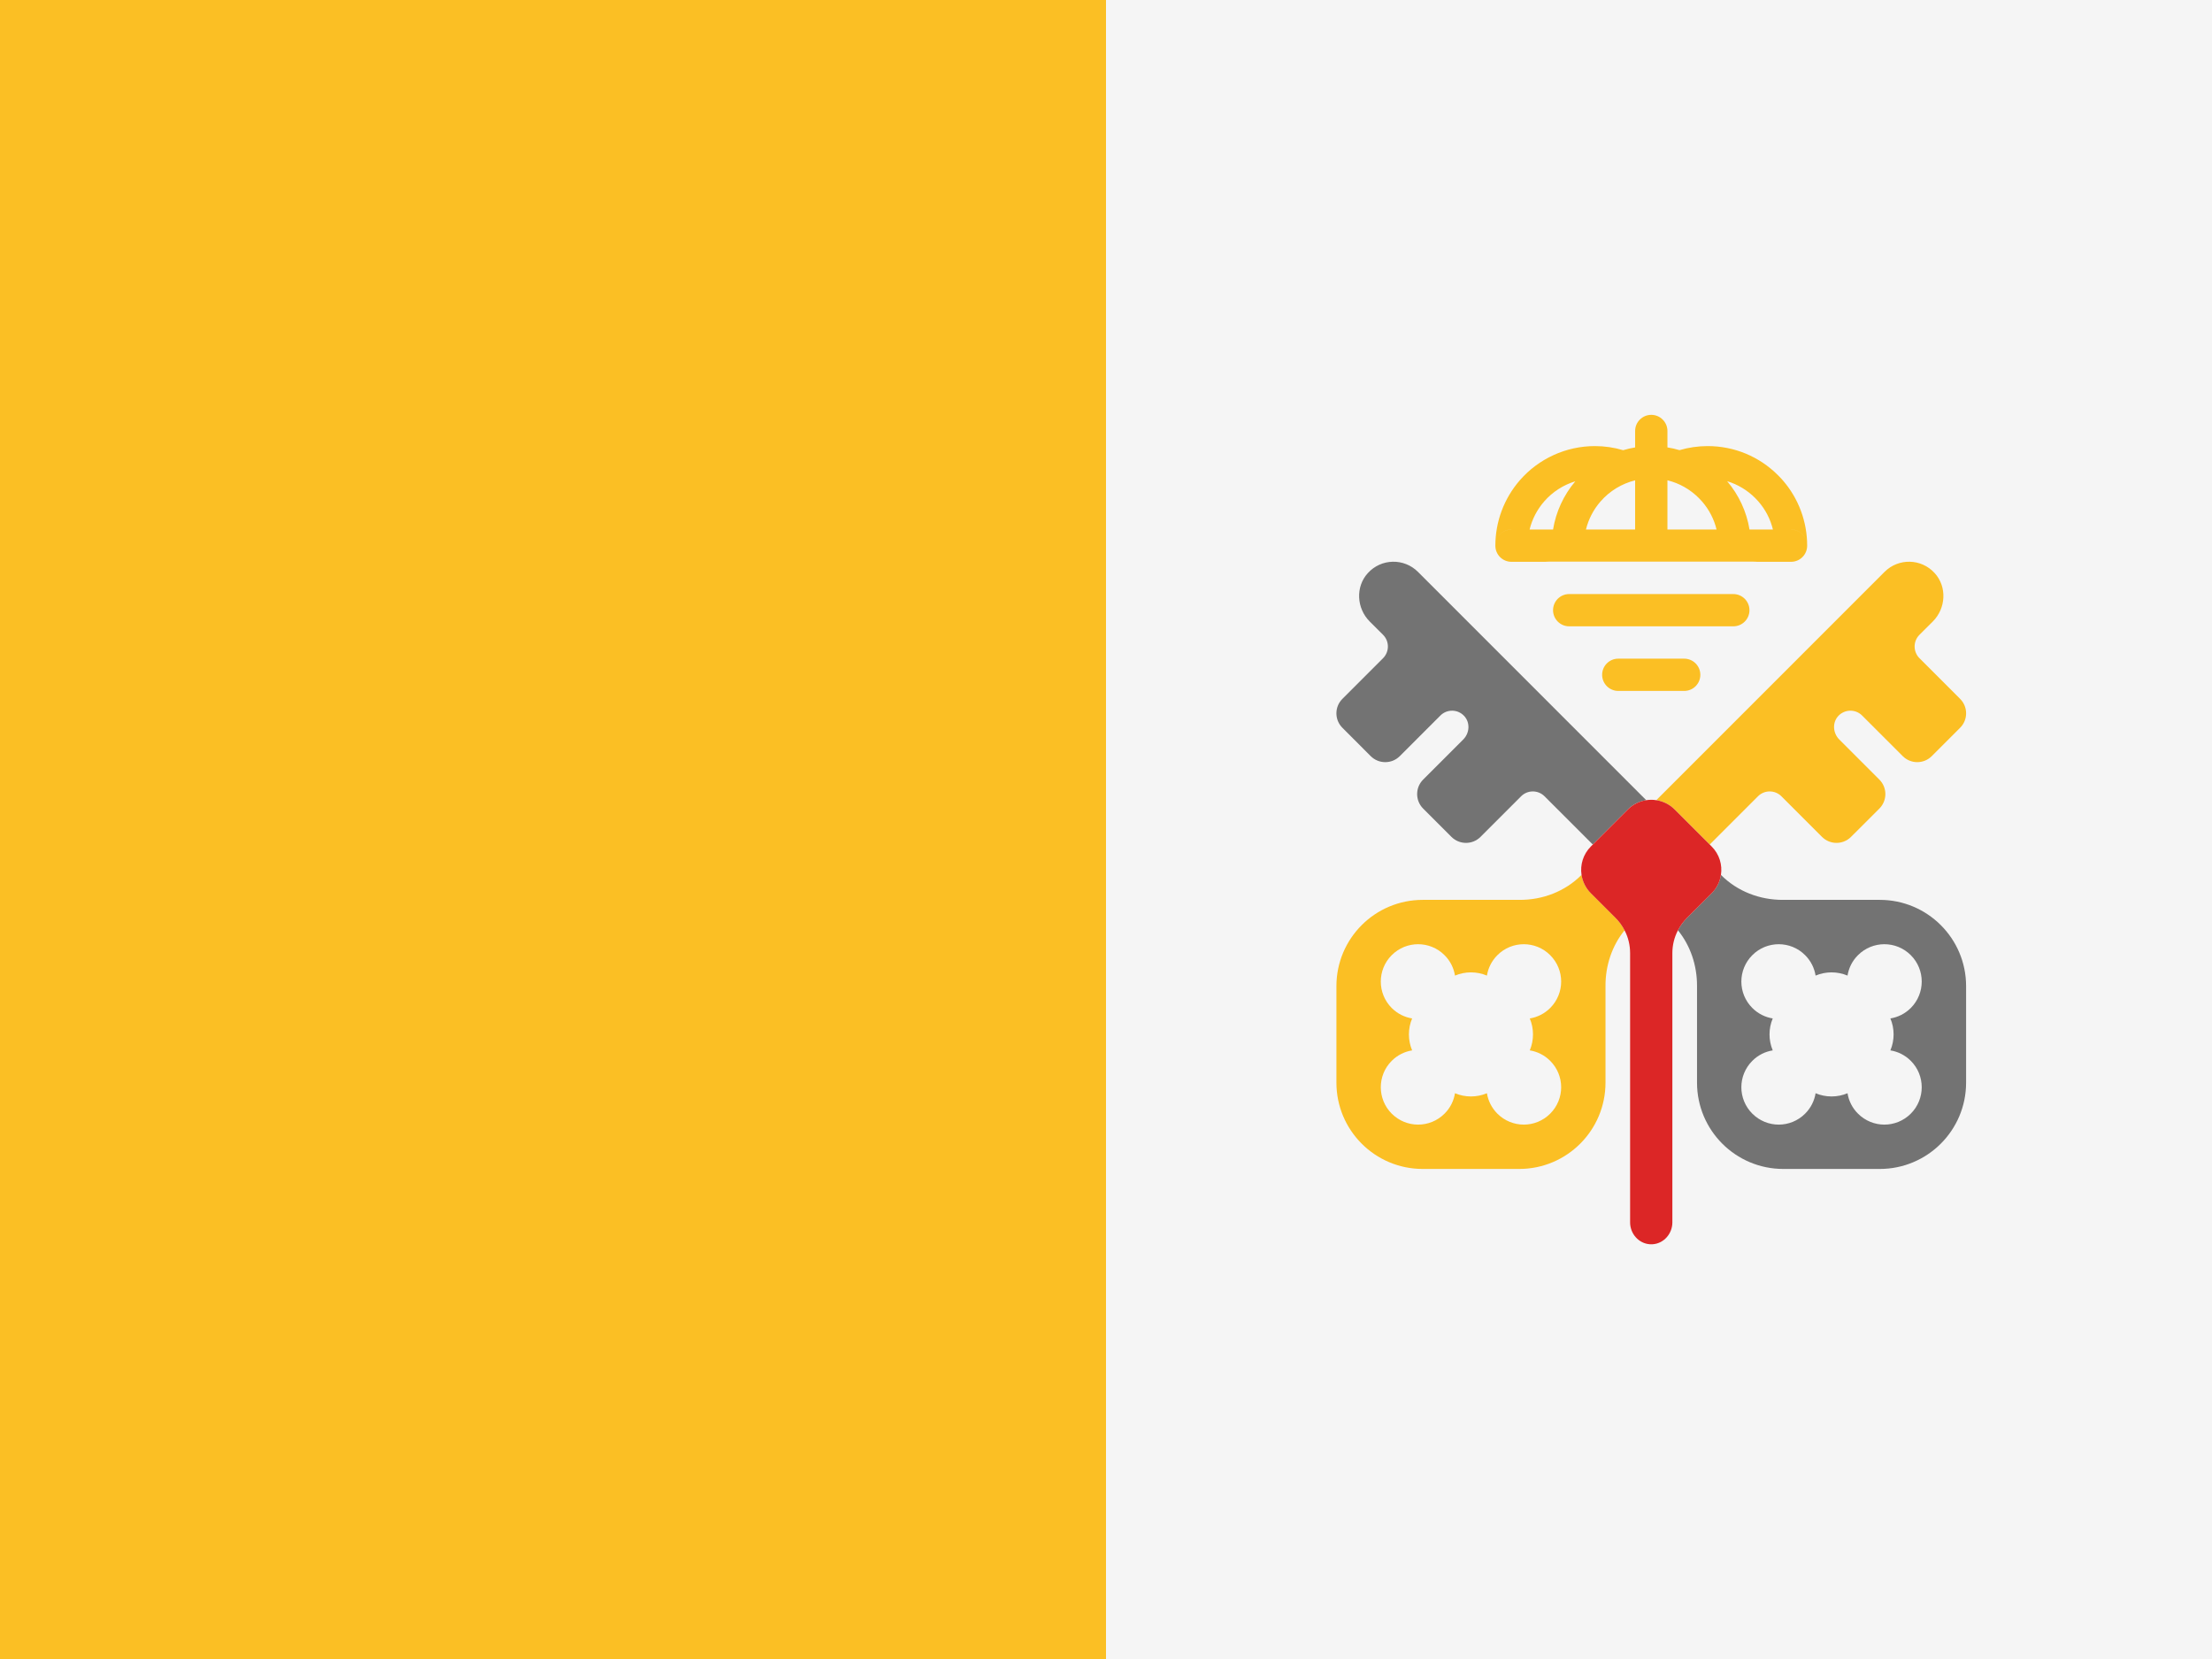 <svg width="48" height="36" viewBox="0 0 48 36" fill="none" xmlns="http://www.w3.org/2000/svg">
<rect x="0" y="0" width="48" height="36" fill="#333333" stroke="none"/>
<g clip-path="url(#clip0_98_5231)">
<path d="M0 0H24V36H0V0Z" fill="#FBBF24"/>
<path d="M24 0H48V36H24V0Z" fill="#F5F5F5"/>
<path d="M30.769 12.409C30.467 12.108 29.973 12.116 29.682 12.436C29.41 12.734 29.437 13.2 29.722 13.486L30.012 13.775C30.152 13.915 30.152 14.142 30.012 14.283L29.131 15.164C28.956 15.338 28.956 15.62 29.131 15.794L29.744 16.408C29.919 16.582 30.201 16.582 30.375 16.408L31.256 15.527C31.399 15.384 31.632 15.387 31.771 15.535C31.906 15.678 31.892 15.906 31.753 16.046L30.883 16.916C30.708 17.09 30.708 17.372 30.883 17.547L31.496 18.16C31.671 18.334 31.953 18.334 32.127 18.16L33.008 17.279C33.148 17.139 33.376 17.139 33.516 17.279L34.563 18.326L35.325 17.564C35.434 17.456 35.574 17.386 35.723 17.364L30.769 12.409ZM40.791 19.527H38.69C38.189 19.529 37.704 19.345 37.349 18.99L37.344 18.985C37.322 19.131 37.255 19.27 37.143 19.382L36.608 19.917C36.528 19.998 36.461 20.089 36.411 20.187C36.685 20.525 36.826 20.952 36.825 21.392V23.493C36.825 24.527 37.663 25.366 38.697 25.366H40.791C41.825 25.366 42.664 24.527 42.664 23.493V21.399C42.664 20.365 41.825 19.527 40.791 19.527ZM41.021 22.793C41.183 22.819 41.339 22.895 41.464 23.02C41.622 23.178 41.701 23.385 41.701 23.593C41.701 23.8 41.622 24.008 41.464 24.166C41.306 24.324 41.098 24.404 40.891 24.404C40.683 24.404 40.476 24.324 40.318 24.166C40.192 24.041 40.117 23.885 40.091 23.723C39.87 23.816 39.619 23.816 39.398 23.723C39.372 23.885 39.296 24.041 39.171 24.166C39.013 24.324 38.805 24.404 38.598 24.404C38.39 24.404 38.183 24.324 38.025 24.166C37.867 24.008 37.787 23.8 37.787 23.593C37.787 23.385 37.867 23.178 38.025 23.02C38.15 22.895 38.306 22.819 38.468 22.793C38.375 22.572 38.375 22.32 38.468 22.1C38.306 22.074 38.15 21.998 38.025 21.873C37.867 21.715 37.787 21.507 37.787 21.3C37.787 21.092 37.867 20.885 38.025 20.727C38.341 20.41 38.855 20.41 39.171 20.727C39.296 20.852 39.372 21.008 39.398 21.17C39.619 21.077 39.87 21.077 40.091 21.17C40.117 21.008 40.192 20.852 40.318 20.727C40.634 20.41 41.148 20.41 41.464 20.727C41.622 20.885 41.701 21.092 41.701 21.3C41.701 21.507 41.622 21.715 41.464 21.873C41.339 21.998 41.183 22.074 41.021 22.1C41.114 22.32 41.114 22.572 41.021 22.793Z" fill="#737373"/>
<path d="M35.056 19.917L34.521 19.382C34.409 19.27 34.342 19.131 34.319 18.985L34.314 18.99C33.96 19.345 33.475 19.529 32.974 19.527H30.873C29.838 19.527 29 20.365 29 21.399V23.493C29 24.527 29.838 25.366 30.873 25.366H32.966C34.001 25.366 34.839 24.527 34.839 23.493V21.392C34.838 20.952 34.979 20.525 35.253 20.187C35.203 20.089 35.136 19.998 35.056 19.917ZM33.196 22.793C33.358 22.819 33.514 22.895 33.639 23.02C33.797 23.178 33.877 23.385 33.877 23.593C33.877 23.8 33.797 24.008 33.639 24.166C33.481 24.324 33.274 24.404 33.066 24.404C32.859 24.404 32.651 24.324 32.493 24.166C32.368 24.041 32.292 23.885 32.266 23.723C32.045 23.816 31.794 23.816 31.573 23.723C31.547 23.885 31.472 24.041 31.346 24.166C31.188 24.324 30.981 24.404 30.773 24.404C30.566 24.404 30.358 24.324 30.2 24.166C30.042 24.008 29.963 23.8 29.963 23.593C29.963 23.385 30.042 23.178 30.2 23.02C30.325 22.895 30.481 22.819 30.643 22.793C30.55 22.572 30.55 22.32 30.643 22.1C30.481 22.074 30.325 21.998 30.2 21.873C30.042 21.715 29.963 21.507 29.963 21.3C29.963 21.092 30.042 20.885 30.2 20.727C30.516 20.41 31.03 20.41 31.346 20.727C31.472 20.852 31.547 21.008 31.573 21.17C31.794 21.077 32.045 21.077 32.266 21.17C32.292 21.008 32.368 20.852 32.493 20.727C32.809 20.41 33.323 20.41 33.639 20.727C33.797 20.885 33.877 21.092 33.877 21.3C33.877 21.507 33.797 21.715 33.639 21.873C33.514 21.998 33.358 22.074 33.196 22.1C33.289 22.32 33.289 22.572 33.196 22.793ZM42.533 15.164L41.652 14.283C41.512 14.142 41.512 13.915 41.652 13.775L41.942 13.486C42.227 13.2 42.254 12.734 41.982 12.436C41.691 12.116 41.197 12.108 40.895 12.409L35.941 17.364C36.09 17.386 36.23 17.456 36.339 17.564L37.101 18.326L38.148 17.279C38.288 17.139 38.516 17.139 38.656 17.279L39.537 18.16C39.711 18.334 39.993 18.334 40.167 18.16L40.781 17.547C40.956 17.372 40.956 17.09 40.781 16.916L39.911 16.046C39.772 15.906 39.758 15.678 39.892 15.535C40.032 15.387 40.265 15.384 40.408 15.527L41.289 16.408C41.463 16.582 41.745 16.582 41.919 16.408L42.533 15.794C42.708 15.62 42.708 15.338 42.533 15.164Z" fill="#FBBF24"/>
<path d="M37.344 18.985C37.322 19.131 37.255 19.271 37.143 19.383L36.608 19.917C36.528 19.998 36.461 20.089 36.411 20.188C36.332 20.339 36.29 20.508 36.29 20.682V26.526C36.29 26.77 36.106 26.984 35.862 27C35.852 27 35.842 27.001 35.832 27.001C35.822 27.001 35.812 27 35.802 27C35.558 26.984 35.373 26.77 35.373 26.526V20.682C35.373 20.508 35.332 20.339 35.253 20.188C35.203 20.089 35.136 19.998 35.056 19.918L34.521 19.383C34.409 19.271 34.342 19.131 34.319 18.985C34.286 18.768 34.353 18.537 34.521 18.369L34.563 18.327L35.325 17.565C35.434 17.456 35.574 17.386 35.723 17.364C35.759 17.358 35.795 17.355 35.832 17.355C35.869 17.355 35.905 17.358 35.941 17.364C36.09 17.386 36.23 17.456 36.339 17.565L37.101 18.327L37.143 18.369C37.311 18.537 37.378 18.768 37.344 18.985Z" fill="#DC2626"/>
<path d="M38.865 11.49H36.183V10.422C36.439 10.485 36.673 10.616 36.865 10.808C36.89 10.833 36.913 10.858 36.935 10.883C37.088 11.059 37.195 11.267 37.249 11.49H37.964C37.901 11.104 37.733 10.741 37.479 10.442C37.706 10.511 37.915 10.635 38.088 10.808C38.113 10.833 38.136 10.858 38.158 10.883C38.311 11.059 38.418 11.267 38.472 11.49H38.865C39.059 11.49 39.215 11.646 39.215 11.84C39.215 11.319 39.028 10.816 38.688 10.425C38.656 10.388 38.62 10.35 38.583 10.313C38.175 9.905 37.633 9.68 37.055 9.68C36.847 9.68 36.643 9.71 36.445 9.768C36.36 9.742 36.272 9.723 36.183 9.709V9.352C36.183 9.256 36.144 9.168 36.08 9.105C36.017 9.041 35.929 9.002 35.833 9.002C35.639 9.002 35.482 9.159 35.482 9.352V9.709C35.394 9.723 35.307 9.744 35.222 9.769C35.024 9.71 34.818 9.68 34.609 9.68C33.983 9.68 33.388 9.952 32.978 10.424C32.638 10.816 32.449 11.32 32.449 11.841C32.449 11.647 32.605 11.49 32.799 11.49H33.192C33.247 11.267 33.354 11.059 33.507 10.883C33.688 10.674 33.924 10.523 34.184 10.444C33.93 10.744 33.764 11.106 33.701 11.49H34.415C34.47 11.267 34.577 11.059 34.73 10.883C34.929 10.654 35.192 10.495 35.482 10.423V11.491H32.799C32.605 11.491 32.449 11.647 32.449 11.841C32.449 12.035 32.605 12.191 32.799 12.191H33.523C33.556 12.189 33.588 12.187 33.622 12.187H38.042C38.076 12.187 38.108 12.189 38.141 12.191H38.865C39.059 12.191 39.215 12.035 39.215 11.841C39.215 11.647 39.059 11.491 38.865 11.491V11.49Z" fill="#FBBF24"/>
<path d="M37.613 12.891H34.051C33.857 12.891 33.701 13.048 33.701 13.241C33.701 13.434 33.858 13.591 34.051 13.591H37.613C37.807 13.591 37.963 13.434 37.963 13.241C37.963 13.048 37.806 12.891 37.613 12.891Z" fill="#FBBF24"/>
<path d="M36.547 14.293H35.116C34.922 14.293 34.766 14.45 34.766 14.643C34.766 14.836 34.923 14.993 35.116 14.993H36.547C36.741 14.993 36.897 14.836 36.897 14.643C36.897 14.45 36.74 14.293 36.547 14.293Z" fill="#FBBF24"/>
</g>
<defs>
<clipPath id="clip0_98_5231">
<rect width="48" height="36" fill="white"/>
</clipPath>
</defs>
</svg>
